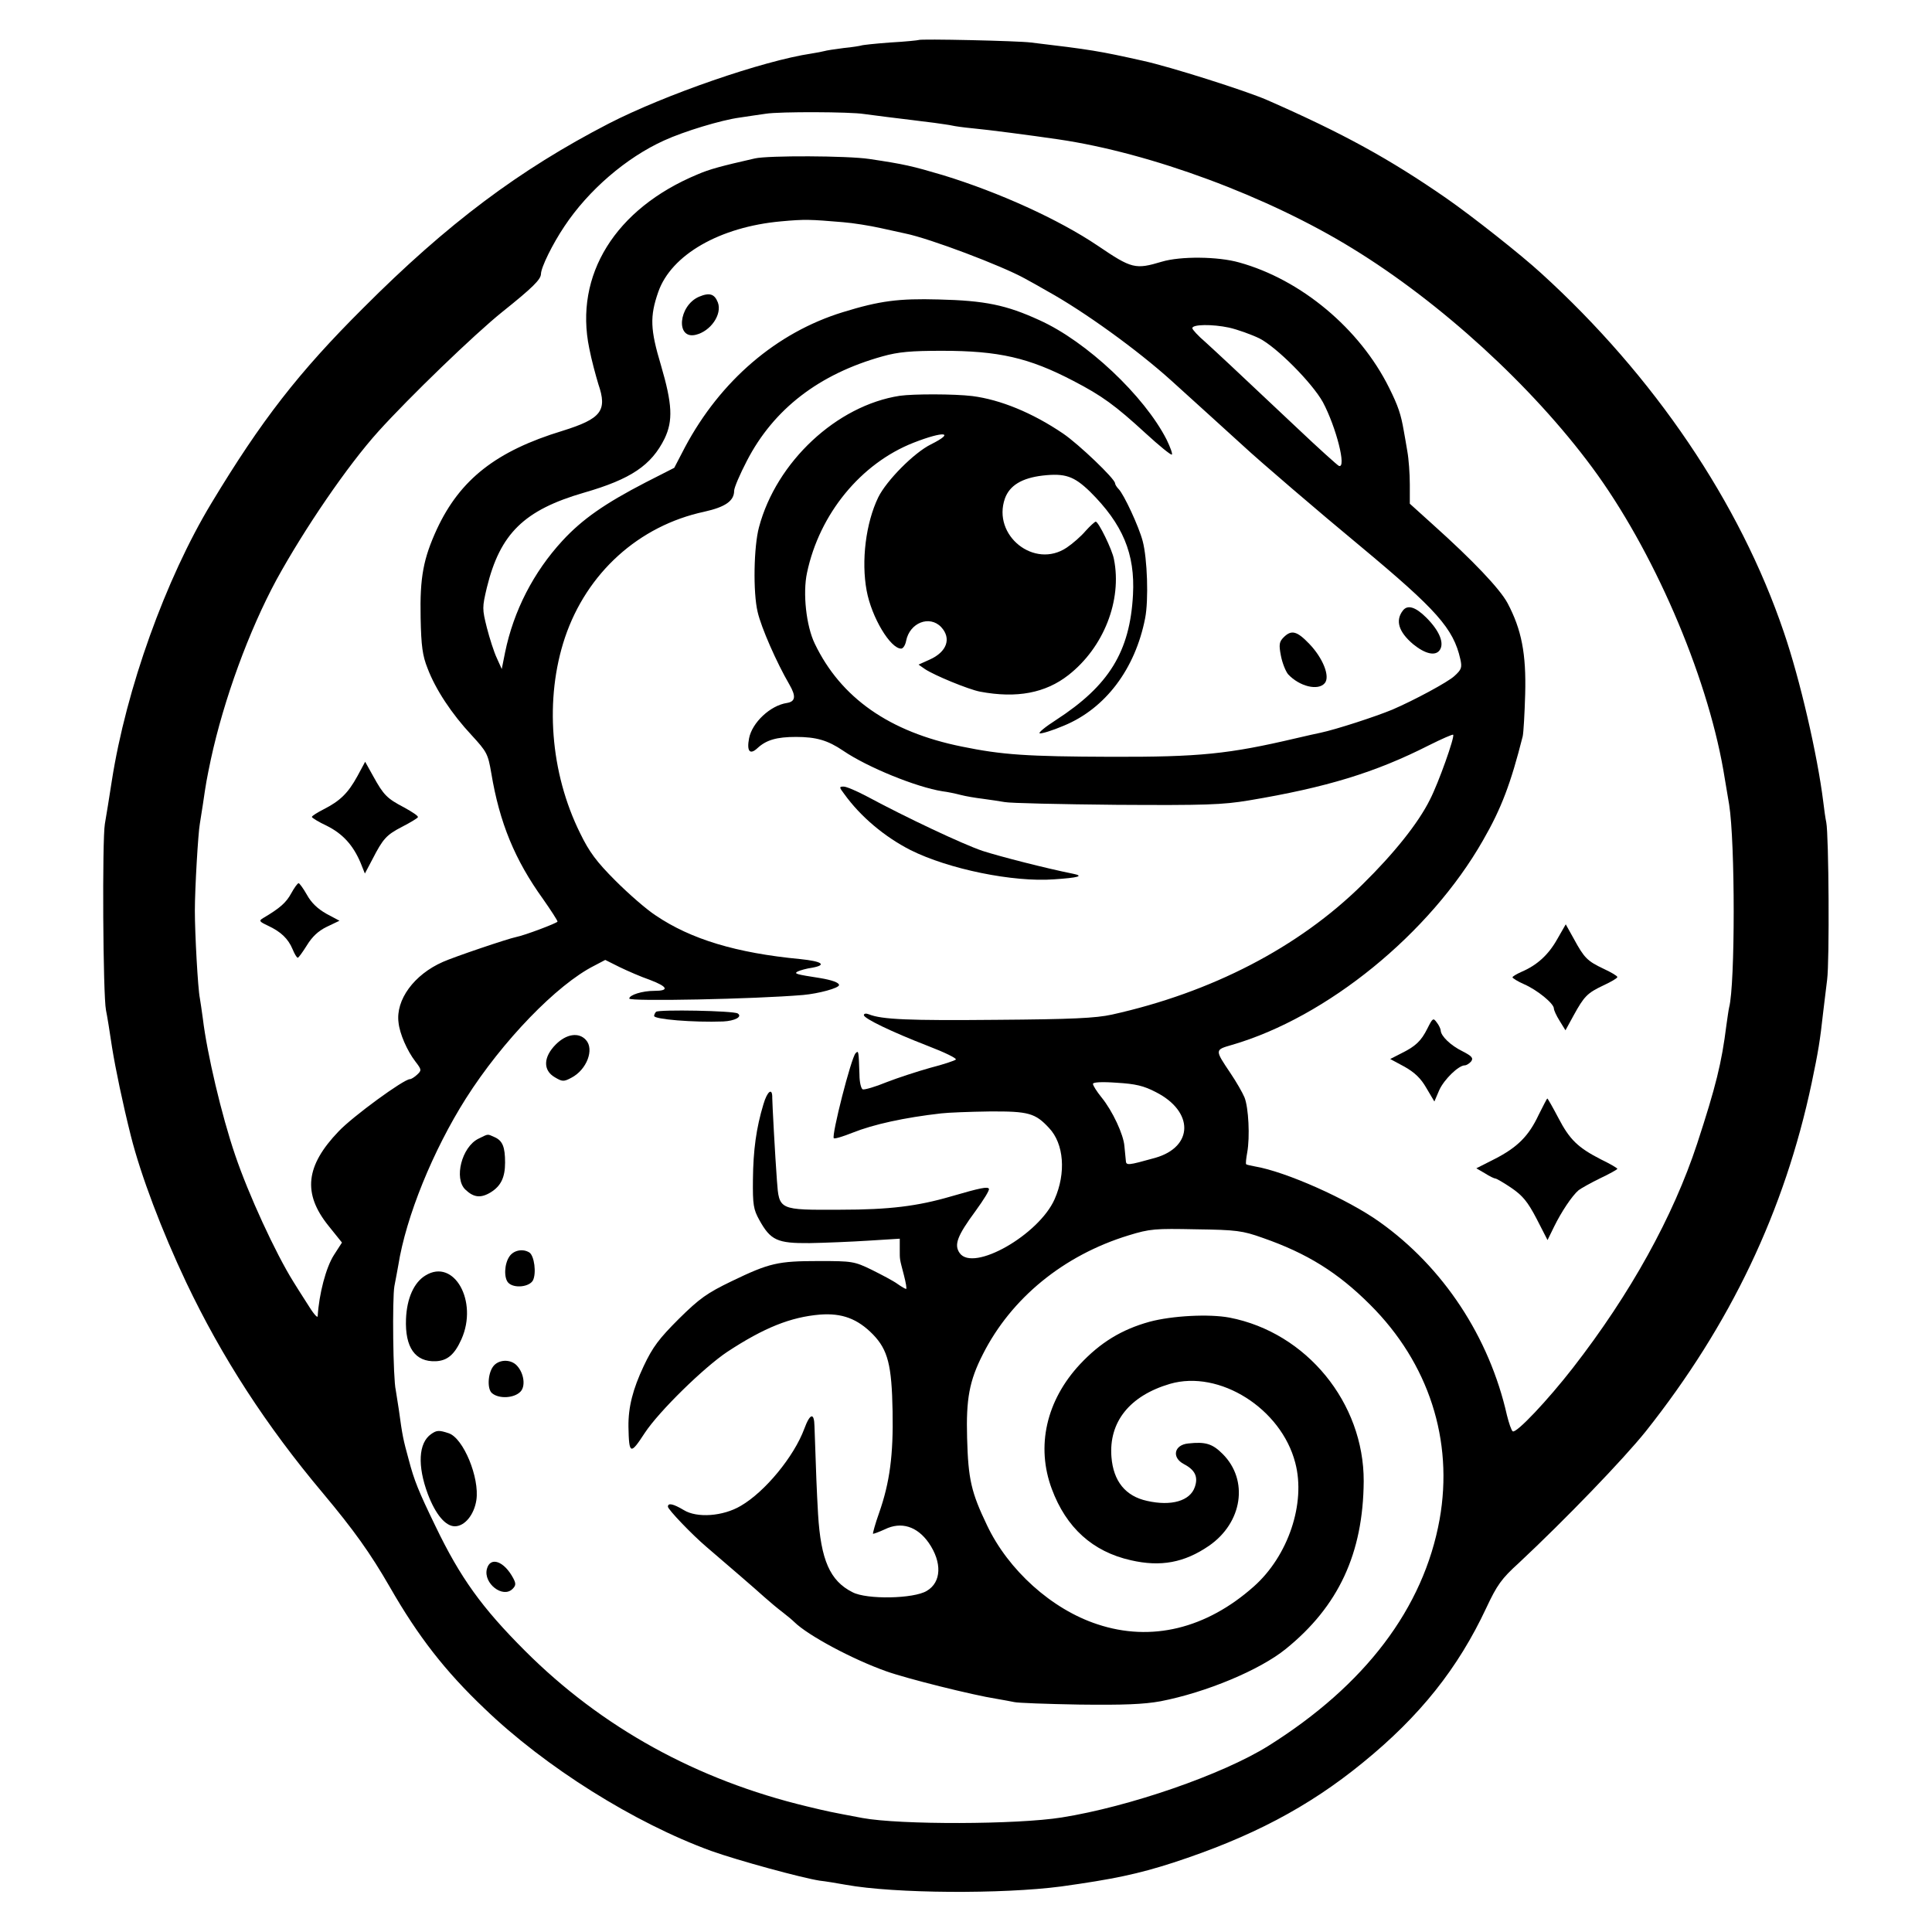<?xml version="1.0" standalone="no"?>
<!DOCTYPE svg PUBLIC "-//W3C//DTD SVG 20010904//EN"
 "http://www.w3.org/TR/2001/REC-SVG-20010904/DTD/svg10.dtd">
<svg version="1.0" xmlns="http://www.w3.org/2000/svg"
 width="700pt" height="700pt" viewBox="0 0 700 700"
 preserveAspectRatio="xMidYMid meet">
<g transform="translate(0,700) scale(0.1,-0.1)"
fill="#000000" stroke="none">
<path d="M3328 6855 c-1 -1 -48 -6 -103 -9 -54 -4 -101 -9 -105 -11 -3 -1 -31
-6 -63 -9 -32 -4 -64 -9 -70 -11 -7 -2 -28 -6 -47 -9 -175 -26 -531 -149 -735
-254 -323 -167 -584 -362 -889 -668 -234 -233 -369 -407 -550 -707 -166 -275
-309 -673 -361 -1007 -9 -58 -20 -127 -25 -155 -10 -56 -7 -620 4 -675 4 -19
14 -80 22 -135 13 -80 38 -200 68 -320 36 -143 112 -344 201 -532 129 -271
289 -518 495 -763 112 -134 171 -216 243 -341 102 -178 200 -304 342 -439 221
-213 544 -415 821 -516 98 -35 329 -98 394 -108 19 -2 62 -9 95 -15 177 -32
567 -34 780 -6 187 26 278 45 405 86 282 92 490 201 687 362 208 169 346 343
448 561 39 83 55 106 118 163 169 158 379 376 460 477 307 387 503 799 601
1262 24 115 30 150 42 259 3 28 10 79 14 115 9 67 6 525 -3 570 -3 14 -8 48
-11 75 -21 169 -84 443 -143 615 -159 469 -470 928 -879 1300 -73 67 -249 206
-344 272 -205 142 -374 235 -650 356 -76 33 -349 120 -450 142 -157 35 -186
40 -405 66 -46 6 -402 14 -407 9z m-198 -268 c14 -2 52 -7 85 -11 33 -4 74 -9
90 -11 17 -2 53 -7 80 -10 28 -4 57 -8 65 -10 8 -2 42 -7 75 -10 54 -5 208
-25 310 -40 334 -49 758 -206 1065 -395 320 -196 651 -499 869 -794 219 -296
413 -743 475 -1096 8 -46 16 -95 21 -125 22 -137 22 -651 0 -735 -2 -8 -6 -37
-10 -65 -17 -136 -38 -221 -106 -429 -87 -264 -241 -543 -450 -812 -91 -117
-205 -238 -218 -230 -5 3 -14 30 -21 58 -64 284 -231 537 -462 701 -115 82
-339 182 -452 201 -16 3 -30 6 -31 8 -2 2 0 21 4 43 10 55 5 162 -10 199 -7
17 -30 57 -51 88 -57 85 -57 84 5 102 345 100 718 404 910 741 67 116 101 207
144 377 3 13 7 82 9 153 4 146 -13 234 -64 330 -28 52 -126 155 -271 285 l-83
75 0 70 c0 39 -4 93 -9 120 -5 28 -10 61 -13 75 -10 58 -20 89 -53 155 -106
214 -319 392 -543 454 -77 22 -213 23 -280 3 -97 -29 -109 -26 -233 58 -141
95 -357 193 -559 255 -115 34 -141 40 -268 59 -79 12 -368 13 -415 2 -123 -28
-164 -39 -208 -58 -298 -124 -447 -365 -392 -630 8 -42 24 -100 33 -130 33
-96 11 -125 -130 -169 -240 -73 -371 -176 -455 -356 -49 -107 -62 -174 -59
-321 2 -103 7 -138 25 -183 29 -77 88 -166 160 -243 55 -60 59 -67 71 -137 30
-180 85 -314 188 -457 28 -40 52 -77 52 -81 0 -5 -119 -50 -150 -56 -30 -6
-225 -72 -265 -90 -105 -46 -172 -138 -161 -220 4 -40 31 -102 61 -141 23 -30
23 -32 6 -48 -10 -9 -21 -16 -26 -16 -22 0 -207 -135 -258 -189 -120 -125
-131 -225 -37 -342 l49 -61 -29 -45 c-29 -45 -54 -141 -59 -222 -1 -8 -18 13
-38 46 -21 32 -43 68 -50 79 -65 104 -163 317 -211 459 -49 143 -102 369 -117
494 -4 30 -9 63 -11 75 -7 33 -18 234 -18 316 0 82 12 283 18 315 2 11 7 43
11 70 12 82 13 87 29 164 47 217 138 466 238 651 101 184 257 413 369 537 111
123 348 352 449 433 110 88 139 117 140 137 0 24 42 109 85 173 87 131 224
249 361 311 72 33 207 74 274 83 25 4 68 10 95 14 49 8 307 7 355 -1z m-76
-392 c38 -3 99 -13 135 -21 36 -8 77 -17 91 -20 89 -18 350 -117 433 -163 18
-10 55 -30 82 -46 132 -73 325 -212 450 -325 64 -58 233 -211 259 -235 58 -54
276 -241 426 -365 275 -229 336 -297 361 -408 7 -31 4 -38 -21 -61 -23 -22
-148 -89 -225 -122 -60 -25 -204 -72 -261 -84 -11 -2 -50 -11 -89 -20 -243
-57 -348 -68 -670 -67 -304 1 -394 7 -540 37 -263 53 -439 177 -533 373 -31
64 -44 183 -28 257 45 213 195 396 386 471 110 43 153 39 63 -6 -61 -30 -161
-131 -191 -192 -45 -93 -62 -230 -42 -338 18 -97 86 -210 125 -210 7 0 15 12
18 28 13 66 85 94 127 50 38 -41 21 -90 -42 -118 l-40 -18 23 -16 c32 -22 158
-74 200 -82 133 -25 237 -5 320 60 128 100 195 271 165 420 -6 34 -56 136 -66
136 -3 0 -20 -15 -37 -34 -16 -19 -47 -46 -68 -60 -117 -79 -271 44 -224 178
17 47 61 74 137 83 81 9 113 -2 171 -58 119 -118 164 -225 156 -374 -11 -206
-87 -329 -278 -453 -39 -25 -66 -47 -60 -49 6 -2 46 10 88 28 150 62 258 205
294 389 13 66 8 217 -9 280 -14 53 -68 169 -87 188 -7 7 -13 17 -13 21 0 16
-132 142 -188 180 -112 76 -228 123 -329 136 -66 8 -214 8 -263 1 -228 -35
-447 -239 -510 -476 -19 -70 -22 -236 -5 -307 13 -57 69 -184 115 -263 25 -43
22 -62 -9 -67 -60 -9 -126 -71 -137 -128 -9 -47 3 -61 30 -36 32 30 70 41 140
41 73 0 115 -12 171 -50 88 -60 265 -132 360 -147 17 -2 46 -8 65 -13 19 -5
55 -11 80 -14 25 -3 61 -9 80 -12 19 -4 202 -8 405 -10 322 -2 384 0 480 16
281 47 458 101 653 200 46 23 85 40 87 38 7 -6 -53 -175 -84 -235 -42 -85
-130 -195 -245 -308 -231 -228 -547 -391 -907 -471 -59 -13 -146 -17 -419 -19
-316 -3 -415 1 -462 20 -10 4 -18 3 -18 -3 0 -12 99 -60 233 -112 60 -23 105
-45 100 -49 -4 -4 -46 -18 -93 -30 -46 -13 -117 -36 -158 -52 -41 -17 -80 -28
-86 -26 -6 2 -12 26 -12 53 -3 87 -3 89 -14 78 -16 -16 -88 -299 -79 -308 3
-3 33 6 68 20 75 30 188 55 321 70 25 3 104 6 175 7 142 1 166 -6 216 -60 54
-57 62 -163 20 -258 -57 -129 -295 -265 -344 -195 -21 30 -9 62 58 153 29 40
51 75 48 80 -5 8 -28 4 -138 -28 -120 -35 -222 -48 -400 -48 -224 -1 -222 -2
-230 105 -7 94 -17 283 -17 300 1 39 -18 25 -32 -23 -26 -86 -37 -166 -38
-273 -1 -91 2 -108 23 -146 41 -74 65 -85 182 -84 56 1 153 5 215 9 l112 7 0
-36 c0 -43 -1 -34 15 -96 7 -27 11 -50 8 -50 -3 0 -17 8 -31 18 -15 11 -57 33
-93 51 -64 31 -71 32 -192 32 -149 0 -179 -7 -316 -73 -89 -43 -116 -62 -191
-136 -72 -72 -95 -102 -128 -172 -39 -83 -56 -148 -55 -220 2 -100 7 -102 59
-22 52 79 215 238 299 294 134 88 230 126 336 135 80 6 136 -15 192 -72 54
-56 68 -111 71 -278 3 -158 -10 -258 -49 -369 -14 -39 -23 -73 -22 -75 2 -1
21 6 43 16 59 29 117 11 159 -49 49 -71 46 -143 -7 -174 -47 -29 -218 -32
-269 -5 -82 41 -115 117 -125 283 -5 88 -7 141 -13 319 -1 50 -16 47 -37 -10
-37 -100 -142 -228 -230 -279 -64 -38 -159 -45 -207 -15 -37 22 -57 27 -57 12
0 -10 87 -101 140 -146 77 -66 177 -152 210 -182 19 -17 49 -42 65 -54 17 -13
36 -29 43 -36 50 -49 211 -135 332 -178 75 -27 316 -87 400 -100 25 -4 54 -10
65 -12 11 -3 117 -7 235 -9 163 -2 234 1 295 12 165 32 359 113 453 189 192
155 281 347 283 608 1 284 -207 539 -486 593 -74 14 -208 7 -290 -15 -101 -28
-178 -75 -252 -154 -122 -131 -160 -297 -102 -452 52 -140 148 -227 286 -258
108 -25 194 -9 283 52 122 84 145 238 50 333 -37 37 -62 45 -125 38 -51 -5
-61 -51 -15 -75 40 -21 52 -46 39 -83 -17 -50 -85 -70 -173 -50 -78 17 -122
71 -129 159 -10 127 66 222 212 265 179 52 403 -89 454 -286 39 -147 -26 -338
-150 -448 -172 -153 -372 -202 -567 -137 -165 54 -323 196 -400 359 -57 119
-68 166 -72 316 -4 141 8 207 57 303 103 204 293 359 528 431 78 24 96 25 245
22 146 -2 168 -5 241 -31 161 -56 273 -126 389 -242 213 -212 303 -492 252
-778 -58 -322 -270 -601 -621 -821 -167 -104 -503 -220 -748 -259 -162 -26
-586 -27 -722 -2 -122 23 -122 23 -201 42 -400 96 -744 286 -1022 564 -156
156 -234 264 -324 451 -62 128 -77 165 -97 241 -20 73 -23 86 -36 182 -4 27
-9 59 -11 70 -10 42 -13 333 -5 377 5 25 11 59 14 75 28 177 126 417 245 605
132 208 330 413 465 481 l40 21 52 -26 c29 -14 77 -35 109 -46 66 -25 72 -40
17 -40 -44 0 -91 -15 -91 -28 0 -11 454 -2 630 13 56 5 130 25 130 36 0 9 -26
18 -67 25 -90 14 -97 16 -83 24 8 4 32 11 54 14 53 10 34 23 -44 31 -232 22
-397 72 -524 158 -34 22 -99 79 -146 126 -68 68 -95 104 -128 172 -109 220
-129 488 -55 709 79 234 267 405 505 456 76 17 108 39 108 76 0 11 21 60 46
108 97 188 262 315 492 379 57 16 103 20 215 20 206 0 315 -25 476 -109 104
-54 152 -89 262 -190 49 -45 92 -80 95 -77 3 3 -6 27 -19 54 -81 159 -290 356
-461 433 -120 55 -197 71 -366 75 -144 4 -213 -5 -346 -46 -241 -74 -444 -249
-572 -489 l-39 -75 -104 -53 c-147 -76 -229 -133 -301 -211 -105 -114 -177
-254 -208 -405 l-12 -60 -18 40 c-10 21 -26 71 -36 110 -17 68 -17 73 0 145
48 196 135 281 352 344 170 49 244 99 292 196 31 65 28 125 -13 265 -39 130
-41 177 -10 266 47 135 223 236 445 256 87 8 105 7 224 -3z m1509 -421 c63
-32 191 -161 230 -231 48 -90 87 -242 58 -231 -5 2 -74 64 -152 138 -246 232
-283 266 -331 310 -27 23 -48 46 -48 51 0 14 72 15 133 2 31 -7 81 -25 110
-39z m-375 -2731 c138 -70 137 -198 -2 -238 -101 -28 -106 -29 -107 -9 -1 11
-3 33 -5 51 -3 42 -43 128 -83 177 -17 21 -31 43 -31 49 0 6 32 8 86 4 68 -4
98 -11 142 -34z"/>
<path d="M1295 4188 c-34 -62 -63 -90 -122 -120 -23 -12 -43 -24 -43 -28 0 -3
24 -18 54 -32 58 -29 95 -70 122 -133 l16 -40 27 51 c39 76 51 89 109 119 29
15 54 30 56 34 3 4 -20 19 -49 35 -63 33 -75 45 -113 114 l-29 52 -28 -52z"/>
<path d="M1055 3763 c-18 -33 -40 -53 -101 -89 -17 -10 -15 -13 17 -28 47 -22
73 -47 89 -85 7 -17 15 -31 19 -31 3 0 18 21 33 45 19 31 41 52 72 67 l46 22
-47 25 c-32 18 -55 40 -71 69 -13 23 -27 42 -30 42 -4 0 -16 -17 -27 -37z"/>
<path d="M5642 3597 c-32 -57 -73 -94 -129 -118 -18 -8 -33 -17 -33 -20 0 -3
19 -15 42 -25 48 -21 108 -70 108 -88 0 -6 9 -26 21 -45 l21 -34 29 53 c39 71
50 82 109 110 28 13 50 26 50 30 0 4 -22 17 -50 30 -59 28 -70 39 -108 109
l-29 52 -31 -54z"/>
<path d="M5172 3274 c-23 -46 -43 -65 -96 -91 l-39 -20 52 -28 c37 -21 59 -42
79 -77 l29 -49 18 42 c18 39 70 89 92 89 6 0 16 6 23 14 9 12 4 19 -31 37 -43
21 -78 55 -79 75 0 5 -6 19 -14 29 -13 18 -15 17 -34 -21z"/>
<path d="M5575 2961 c-36 -77 -77 -118 -159 -160 l-67 -34 31 -18 c17 -11 34
-19 38 -19 4 0 30 -15 58 -34 41 -28 59 -50 91 -111 l40 -78 24 49 c26 53 65
112 89 132 8 6 43 26 78 43 34 16 62 32 62 34 0 3 -26 18 -59 34 -84 43 -114
72 -155 151 -20 38 -38 70 -40 70 -1 0 -15 -27 -31 -59z"/>
<path d="M2533 5925 c-75 -32 -86 -156 -12 -138 54 13 96 74 80 117 -12 31
-30 37 -68 21z"/>
<path d="M5083 4788 c-28 -36 -16 -77 37 -122 43 -35 80 -44 96 -22 18 25 0
70 -48 118 -39 39 -68 48 -85 26z"/>
<path d="M4651 4691 c-16 -16 -18 -26 -10 -67 5 -26 17 -56 26 -67 41 -44 109
-61 133 -32 20 24 -7 91 -56 142 -45 47 -65 52 -93 24z"/>
<path d="M3059 4123 c59 -82 146 -155 240 -203 138 -69 372 -117 520 -106 89
6 109 12 70 20 -100 20 -267 63 -329 83 -71 24 -275 120 -420 198 -36 19 -73
35 -83 35 -17 0 -17 -2 2 -27z"/>
<path d="M2377 3334 c-4 -4 -7 -11 -7 -15 0 -12 141 -24 250 -20 42 2 71 17
53 29 -15 10 -286 15 -296 6z"/>
<path d="M2014 3216 c-46 -46 -47 -94 -4 -119 27 -16 32 -17 60 -2 56 29 84
103 53 137 -26 29 -71 22 -109 -16z"/>
<path d="M1733 2874 c-60 -30 -89 -144 -47 -184 30 -29 56 -32 92 -10 37 23
52 54 52 108 0 56 -9 78 -36 91 -30 13 -22 14 -61 -5z"/>
<path d="M1846 2448 c-19 -27 -21 -79 -4 -96 21 -21 76 -15 89 9 13 26 5 89
-13 101 -24 15 -57 8 -72 -14z"/>
<path d="M1542 2379 c-42 -25 -68 -83 -71 -158 -4 -103 33 -156 108 -153 42 2
68 24 93 80 61 137 -27 294 -130 231z"/>
<path d="M1786 2048 c-19 -27 -21 -82 -3 -96 25 -21 79 -18 102 5 20 19 14 67
-12 95 -23 25 -68 23 -87 -4z"/>
<path d="M1562 1804 c-46 -32 -50 -115 -12 -217 28 -74 64 -117 98 -117 36 0
70 42 78 95 12 81 -47 224 -100 242 -36 12 -44 11 -64 -3z"/>
<path d="M1764 1315 c-13 -52 58 -107 93 -72 12 12 13 19 3 38 -33 63 -84 81
-96 34z"/>
</g>
</svg>
